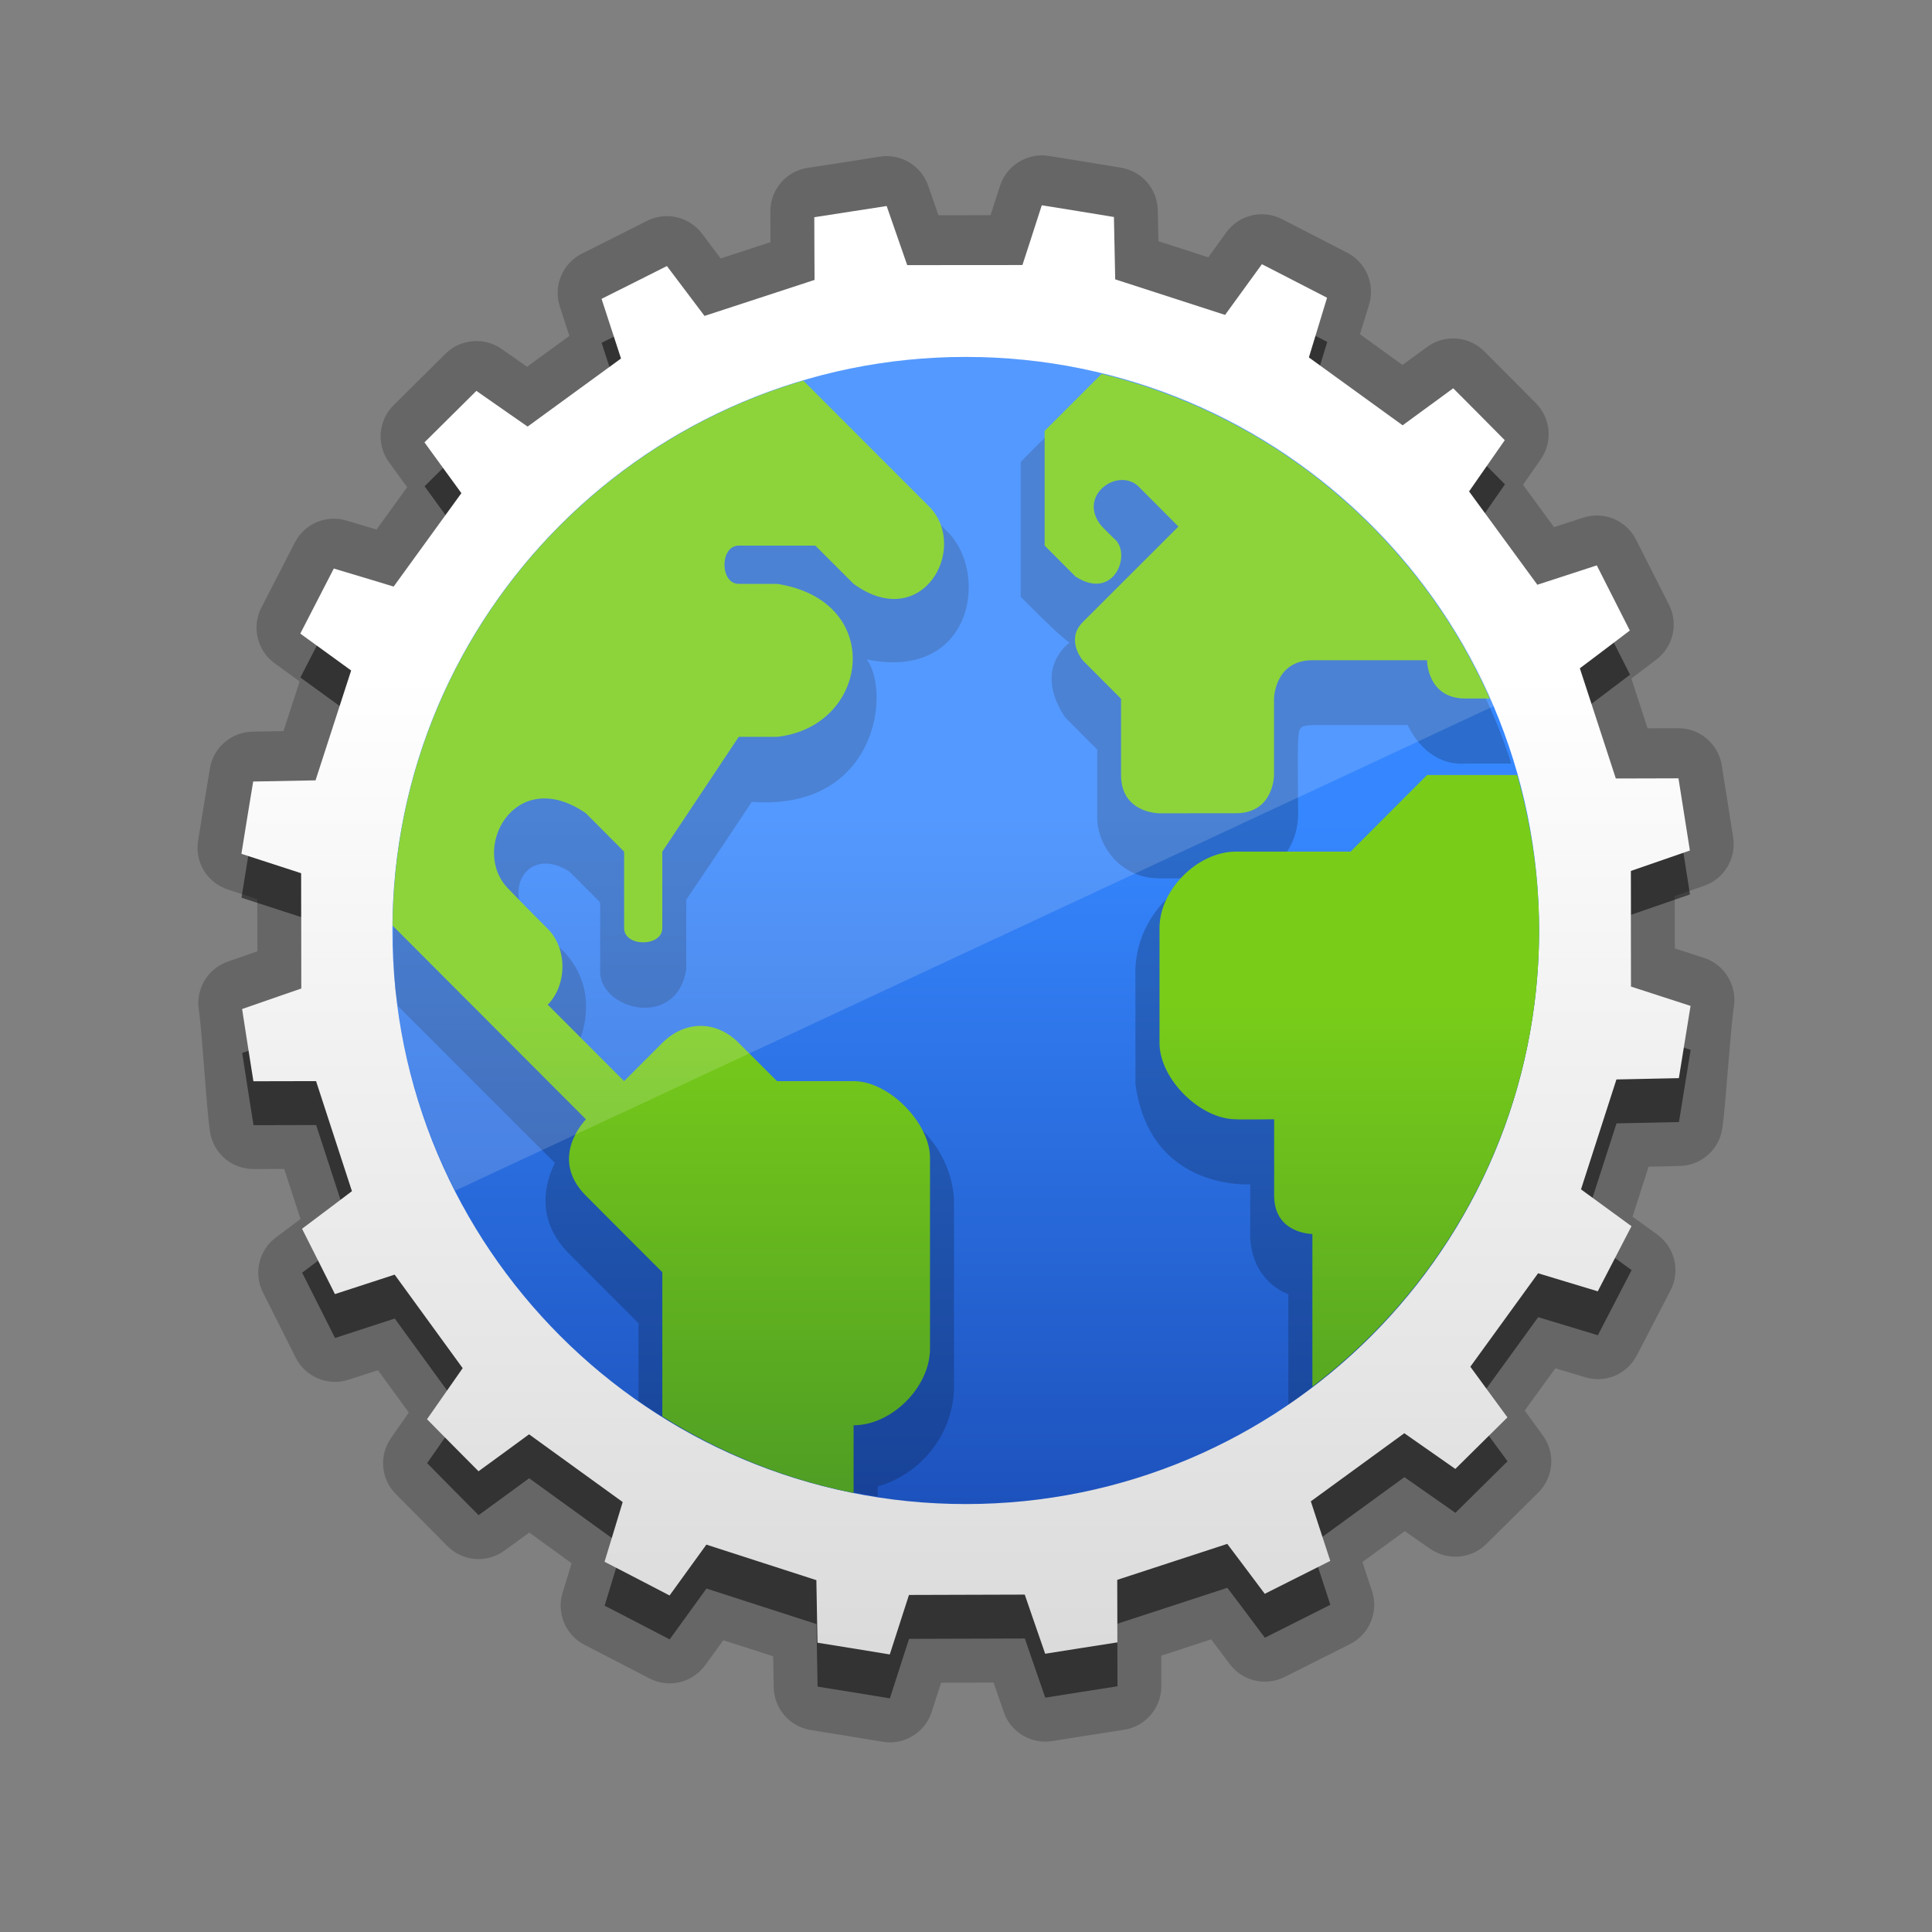 <?xml version="1.0" encoding="UTF-8" standalone="no"?>
<!DOCTYPE svg PUBLIC "-//W3C//DTD SVG 1.1 Tiny//EN" "http://www.w3.org/Graphics/SVG/1.1/DTD/svg11-tiny.dtd">
<svg xmlns="http://www.w3.org/2000/svg" xmlns:xlink="http://www.w3.org/1999/xlink" width="44" height="44" viewBox="0 0 44 44">
<rect x="0" y="0" width="44" height="44" fill="#808080" stroke="none"/>
<rect fill="none" height="44" width="44"/>
<path d="M38.809,21.816c-0.168-0.054-0.424-0.137-0.666-0.216l-0.002-1.195 c0.244-0.084,0.502-0.173,0.672-0.232c0.455-0.159,0.733-0.625,0.658-1.102c-0.074-0.475-0.18-1.151-0.26-1.646 c-0.079-0.485-0.502-0.844-0.994-0.84c-0.175,0.001-0.439,0.001-0.695,0.001l-0.369-1.133c0.207-0.157,0.427-0.322,0.572-0.434 c0.383-0.292,0.504-0.818,0.285-1.247c-0.219-0.43-0.527-1.04-0.753-1.486c-0.222-0.438-0.728-0.649-1.196-0.498 c-0.172,0.055-0.428,0.138-0.67,0.217l-0.705-0.964c0.146-0.211,0.303-0.434,0.404-0.581c0.276-0.395,0.23-0.929-0.107-1.273 c-0.344-0.349-0.826-0.833-1.18-1.186C33.455,7.653,32.9,7.609,32.504,7.9c-0.143,0.104-0.357,0.261-0.564,0.412l-0.967-0.701 c0.074-0.246,0.153-0.503,0.207-0.673c0.141-0.465-0.07-0.963-0.5-1.184c-0.43-0.22-1.035-0.535-1.488-0.766 c-0.44-0.223-0.975-0.094-1.264,0.304c-0.104,0.145-0.262,0.361-0.41,0.568l-1.135-0.367c-0.006-0.258-0.012-0.53-0.016-0.708 c-0.01-0.483-0.36-0.887-0.836-0.966c-0.48-0.08-1.152-0.189-1.648-0.268c-0.486-0.076-0.958,0.213-1.109,0.683 c-0.055,0.168-0.137,0.423-0.215,0.667l-1.187,0.001c-0.085-0.246-0.175-0.504-0.234-0.675c-0.159-0.456-0.623-0.734-1.1-0.66 c-0.477,0.076-1.153,0.182-1.644,0.256c-0.491,0.074-0.849,0.493-0.849,0.989c0,0.181,0.001,0.448,0.002,0.703l-1.134,0.371 c-0.156-0.207-0.32-0.424-0.427-0.567c-0.291-0.384-0.814-0.507-1.247-0.291c-0.437,0.22-1.048,0.531-1.482,0.746 c-0.443,0.22-0.661,0.733-0.508,1.204c0.055,0.172,0.138,0.428,0.218,0.672l-0.965,0.702c-0.21-0.146-0.432-0.301-0.575-0.403 c-0.395-0.279-0.937-0.233-1.279,0.105C9.8,8.4,9.313,8.883,8.964,9.229c-0.351,0.347-0.395,0.9-0.104,1.299 c0.105,0.144,0.262,0.361,0.413,0.567L8.575,12.06c-0.249-0.075-0.512-0.154-0.688-0.206c-0.462-0.136-0.952,0.073-1.172,0.502 c-0.22,0.43-0.535,1.038-0.763,1.483c-0.224,0.438-0.096,0.977,0.301,1.266c0.146,0.105,0.364,0.263,0.571,0.414L6.456,16.65 c-0.257,0.005-0.528,0.01-0.706,0.013c-0.484,0.01-0.891,0.361-0.969,0.837c-0.08,0.483-0.191,1.155-0.27,1.653 c-0.077,0.486,0.209,0.952,0.678,1.105c0.171,0.057,0.428,0.14,0.671,0.22l0.002,1.187C5.616,21.75,5.358,21.84,5.187,21.9 c-0.456,0.16-0.733,0.622-0.659,1.1c0.075,0.479,0.176,2.286,0.256,2.785c0.079,0.484,0.496,0.839,0.988,0.839 c0.179,0,0.446,0,0.701-0.001l0.371,1.139c-0.205,0.154-0.421,0.316-0.562,0.422c-0.387,0.289-0.511,0.817-0.295,1.248 c0.22,0.442,0.531,1.051,0.745,1.483c0.22,0.442,0.73,0.66,1.201,0.509c0.173-0.055,0.431-0.138,0.675-0.218L9.31,32.17 c-0.148,0.212-0.303,0.436-0.406,0.582c-0.276,0.396-0.23,0.93,0.109,1.273c0.343,0.347,0.824,0.832,1.178,1.188 c0.349,0.35,0.895,0.393,1.293,0.104c0.146-0.104,0.363-0.262,0.569-0.414l0.965,0.699c-0.074,0.246-0.153,0.504-0.205,0.672 c-0.142,0.461,0.065,0.959,0.495,1.184c0.435,0.225,1.042,0.538,1.482,0.766c0.44,0.23,0.98,0.103,1.272-0.303 c0.104-0.145,0.261-0.361,0.411-0.566l1.135,0.365c0.005,0.258,0.01,0.531,0.013,0.709c0.008,0.482,0.362,0.893,0.839,0.971 c0.485,0.078,1.159,0.186,1.644,0.267c0.055,0.009,0.109,0.015,0.163,0.015c0.426,0,0.816-0.275,0.951-0.693 c0.055-0.168,0.137-0.424,0.215-0.666l1.195-0.004c0.084,0.246,0.174,0.504,0.233,0.674c0.16,0.459,0.625,0.736,1.105,0.658 c0.469-0.076,1.143-0.178,1.639-0.258c0.484-0.076,0.843-0.496,0.843-0.988c0-0.178,0-0.443,0-0.698l1.135-0.372 c0.153,0.206,0.315,0.422,0.423,0.563c0.289,0.389,0.817,0.51,1.249,0.295c0.437-0.219,1.043-0.527,1.488-0.748 c0.444-0.221,0.659-0.739,0.504-1.211c-0.058-0.168-0.14-0.42-0.218-0.66l0.964-0.703c0.211,0.146,0.432,0.302,0.581,0.404 c0.395,0.272,0.929,0.229,1.271-0.107c0.348-0.344,0.834-0.827,1.188-1.176c0.353-0.35,0.396-0.904,0.103-1.303 c-0.105-0.144-0.263-0.358-0.412-0.564l0.698-0.963c0.246,0.074,0.507,0.152,0.677,0.203c0.461,0.143,0.955-0.066,1.178-0.496 c0.227-0.436,0.539-1.041,0.769-1.482c0.226-0.439,0.099-0.98-0.303-1.271c-0.144-0.103-0.358-0.258-0.563-0.407l0.366-1.138 c0.257-0.006,0.528-0.012,0.707-0.017c0.481-0.009,0.892-0.36,0.968-0.839c0.078-0.48,0.188-2.288,0.266-2.783 C39.563,22.438,39.275,21.968,38.809,21.816z" fill-opacity="0.2"/>
<path d="M15.189,7.06c-0.434,0.217-1.044,0.528-1.488,0.747c0.136,0.421,0.443,1.359,0.443,1.359 s-2.607,1.221-3.293,0.736c-0.347,0.343-0.832,0.825-1.182,1.173c0.259,0.356,0.841,1.156,0.841,1.156s-1.684,2.077-2.906,1.717 c-0.221,0.43-0.536,1.04-0.763,1.482c0.357,0.26,1.158,0.84,1.158,0.84s-0.16,2.492-2.231,2.529 c-0.08,0.482-0.19,1.153-0.268,1.646c0.42,0.138,1.36,0.442,1.36,0.442l0.003,2.626c0,0-0.935,0.322-1.347,0.467 c0.075,0.48,0.177,1.154,0.257,1.645c0.439,0,1.427-0.003,1.427-0.003l0.817,2.506c0,0-0.787,0.597-1.136,0.856 c0.218,0.437,0.529,1.045,0.749,1.488c0.42-0.135,1.36-0.443,1.36-0.443l1.549,2.13c0,0-0.564,0.808-0.812,1.163 c0.341,0.347,0.823,0.834,1.173,1.185c0.355-0.257,1.151-0.841,1.151-0.841l2.132,1.542c0,0-0.285,0.946-0.413,1.36 c0.431,0.224,1.04,0.537,1.481,0.768c0.259-0.359,0.838-1.158,0.838-1.158l2.505,0.809c0,0,0.019,0.988,0.026,1.425 c0.48,0.077,1.156,0.185,1.646,0.267c0.135-0.418,0.437-1.355,0.437-1.355l2.637-0.008c0,0,0.32,0.933,0.465,1.347 c0.48-0.078,1.152-0.181,1.645-0.259c0-0.438-0.004-1.424-0.004-1.424l2.506-0.819c0,0,0.593,0.786,0.854,1.137 c0.437-0.219,1.043-0.526,1.492-0.75c-0.139-0.42-0.443-1.356-0.443-1.356l2.129-1.551c0,0,0.803,0.563,1.162,0.813 c0.346-0.34,0.832-0.824,1.187-1.174c-0.263-0.356-0.845-1.154-0.845-1.154l1.543-2.128c0,0,0.943,0.284,1.359,0.411 c0.225-0.434,0.537-1.039,0.769-1.483c-0.357-0.258-1.151-0.839-1.151-0.839l0.807-2.503c0,0,0.981-0.021,1.422-0.03 c0.078-0.48,0.188-1.152,0.266-1.645c-0.418-0.135-1.355-0.44-1.355-0.44l-0.004-2.634c0,0,0.93-0.322,1.344-0.465 c-0.075-0.477-0.18-1.151-0.26-1.644c-2.759,0.019-2.244-2.5-2.244-2.5s0.789-0.593,1.139-0.86 c-0.219-0.432-0.526-1.041-0.752-1.484c-0.905,0.29-2.909-1.684-2.909-1.684s0.562-0.807,0.812-1.167 c-0.34-0.345-0.821-0.83-1.174-1.182c-0.354,0.259-3.287-0.703-3.287-0.703s0.287-0.942,0.414-1.359 c-0.434-0.222-1.037-0.537-1.484-0.764C28.148,7.828,15.793,7.858,15.189,7.06z" fill-opacity="0.5"/>
<linearGradient id="_16" gradientUnits="userSpaceOnUse" x1="22" y1="15.36" x2="22" y2="62.76">
<stop stop-color="#FFFFFF" offset="0"/>
<stop stop-color="#B2B2B2" offset="1"/>
</linearGradient>
<path d="M23.285,6.036l-2.624,0.002c0,0-0.324-0.931-0.468-1.346c-0.479,0.075-1.156,0.18-1.648,0.255 c0,0.441,0.006,1.428,0.006,1.428l-2.506,0.82c0,0-0.595-0.789-0.857-1.136c-0.434,0.217-1.044,0.528-1.488,0.747 c0.136,0.421,0.443,1.359,0.443,1.359l-2.127,1.55c0,0-0.81-0.562-1.167-0.813c-0.347,0.343-0.832,0.825-1.182,1.173 c0.259,0.356,0.841,1.156,0.841,1.156l-1.543,2.128c0,0-0.945-0.288-1.363-0.411c-0.221,0.43-0.536,1.04-0.763,1.482 c0.357,0.26,1.158,0.84,1.158,0.84l-0.811,2.502c0,0-0.986,0.02-1.42,0.027c-0.08,0.482-0.19,1.153-0.268,1.646 c0.42,0.138,1.36,0.442,1.36,0.442l0.003,2.626c0,0-0.935,0.322-1.347,0.467c0.075,0.48,0.177,1.154,0.257,1.645 c0.439,0,1.427-0.003,1.427-0.003l0.817,2.506c0,0-0.787,0.597-1.136,0.856c0.218,0.437,0.529,1.045,0.749,1.488 c0.42-0.135,1.36-0.443,1.36-0.443l1.549,2.13c0,0-0.564,0.808-0.812,1.163c0.341,0.347,0.823,0.834,1.173,1.185 c0.355-0.257,1.151-0.841,1.151-0.841l2.132,1.542c0,0-0.285,0.946-0.413,1.36c0.431,0.224,1.04,0.537,1.481,0.768 c0.259-0.359,0.838-1.158,0.838-1.158l2.505,0.809c0,0,0.019,0.988,0.026,1.425c0.48,0.077,1.156,0.185,1.646,0.267 c0.135-0.418,0.437-1.355,0.437-1.355l2.637-0.008c0,0,0.32,0.933,0.465,1.347c0.48-0.078,1.152-0.181,1.645-0.259 c0-0.438-0.004-1.424-0.004-1.424l2.506-0.819c0,0,0.593,0.786,0.854,1.137c0.436-0.219,1.043-0.526,1.492-0.75 c-0.139-0.42-0.443-1.356-0.443-1.356l2.129-1.551c0,0,0.803,0.563,1.162,0.813c0.346-0.34,0.832-0.824,1.187-1.174 c-0.263-0.356-0.845-1.154-0.845-1.154l1.543-2.128c0,0,0.943,0.284,1.359,0.411c0.225-0.434,0.537-1.039,0.768-1.483 c-0.356-0.258-1.15-0.839-1.15-0.839l0.807-2.503c0,0,0.981-0.021,1.422-0.03c0.078-0.48,0.188-1.152,0.266-1.645 c-0.418-0.135-1.355-0.44-1.355-0.44l-0.004-2.634c0,0,0.93-0.322,1.344-0.465c-0.075-0.477-0.181-1.151-0.26-1.644 c-0.438,0.003-1.427,0.003-1.427,0.003L35.98,15.22c0,0,0.789-0.593,1.138-0.86c-0.22-0.432-0.526-1.041-0.752-1.484 c-0.417,0.134-1.354,0.441-1.354,0.441l-1.555-2.125c0,0,0.563-0.807,0.813-1.167c-0.34-0.345-0.822-0.83-1.174-1.182 c-0.354,0.259-1.152,0.843-1.152,0.843L29.809,8.14c0,0,0.287-0.942,0.414-1.359c-0.434-0.222-1.037-0.537-1.484-0.764 C28.479,6.373,27.9,7.172,27.9,7.172l-2.502-0.81c0,0-0.021-0.984-0.029-1.42c-0.48-0.079-1.15-0.189-1.643-0.267 C23.592,5.096,23.285,6.036,23.285,6.036z" fill="url(#_16)"/>
<linearGradient id="_17" gradientUnits="userSpaceOnUse" x1="21.99" y1="18.57" x2="21.99" y2="49.38">
<stop stop-color="#3687FF" offset="0"/>
<stop stop-color="#051F7D" offset="1"/>
</linearGradient>
<path d="M35.052,21.189c0,7.217-5.846,13.065-13.058,13.065c-7.211,0-13.057-5.848-13.057-13.065 c0-7.212,5.845-13.06,13.057-13.06S35.052,13.977,35.052,21.189z" fill="url(#_17)"/>
<path d="M21.568,12.1c-0.026-0.026-3.236-3.237-3.236-3.237c-4.679,6.118-9.378,6.849-9.377,12.66 c0.008,0.332,0.017,0.663,0.05,0.989c0,0.004,0,0.01,0.001,0.014c0.013,0.131,0.042,0.258,0.059,0.388 c1.299,1.301,2.894,2.896,3.572,3.571c-0.479,0.984-0.058,1.693,0.325,2.068c0.601,0.605,1.275,1.281,1.579,1.582v1.771 c1.593,1.111,3.445,1.867,5.448,2.177v-0.231c0.965-0.272,1.705-1.166,1.737-2.207v-4.348c-0.071-1.163-1.062-2.213-2.284-2.289 l-5.227-0.229l-1.037-1.041c0.119-0.25,0.439-1.221-0.319-2.047C12.399,21.236,12,20.822,12,20.82 c-0.491-0.53,0.003-1.566,0.96-0.977l0.709,0.709v1.516c-0.07,0.927,1.751,1.405,1.96,0v-1.577c0,0,1.287-1.904,1.491-2.23 c2.821,0.211,3.178-2.461,2.623-3.242C22.152,15.511,22.541,13.045,21.568,12.1z M35.002,20.214 c-0.068-0.718-0.201-1.445-0.404-2.179c0,0-3.025,2.699-5.658,1.744c0.625-0.438,0.621-1.15,0.625-1.198c0,0-0.018-1.458,0-1.738 c0.02-0.277,0.027-0.315,0.324-0.329h2.172c0.018,0.044,0.412,0.937,1.313,0.876h1.045c-1.382-4.302-4.934-7.615-9.363-8.684 l-1.81,1.813v3.072c0,0,0.915,0.934,1.112,1.043c-0.031,0.031-0.828,0.59-0.108,1.694c0.249,0.256,0.739,0.743,0.739,0.743v1.511 c-0.021,0.631,0.496,1.422,1.416,1.422h0.832c-0.787,0.369-1.348,1.163-1.379,2.066v2.612c0.324,2.448,2.615,2.291,2.615,2.291 v1.192c0.039,1.022,0.827,1.295,0.868,1.31v2.514c3.446-2.352,5.71-6.309,5.71-10.798C35.052,20.86,35.025,20.537,35.002,20.214z " fill-opacity="0.2"/>
<linearGradient id="_18" gradientUnits="userSpaceOnUse" x1="22" y1="22.82" x2="22" y2="47.93">
<stop stop-color="#79CD19" offset="0"/>
<stop stop-color="#1B6332" offset="1"/>
</linearGradient>
<path d="M28.146,18.521c0.869,0,0.869-0.871,0.869-0.871v-1.737c0,0,0.01-0.877,0.875-0.877h2.61 c0,0,0,0.872,0.871,0.872h0.556c-1.621-3.659-4.876-6.428-8.839-7.392l-1.297,1.298v2.611l0.705,0.708 c0.901,0.575,1.293-0.562,0.868-0.874l-0.256-0.255c-0.629-0.708,0.392-1.422,0.861-0.884c0.434,0.436,0.869,0.872,0.869,0.872 s-1.775,1.775-2.178,2.176c-0.402,0.404,0,0.872,0,0.872l0.871,0.874c0,0,0,0.867,0,1.737c0,0.871,0.869,0.871,0.869,0.871 S27.275,18.521,28.146,18.521z M34.553,17.65h-2.051l-1.742,1.745c0,0-1.742,0-2.613,0s-1.74,0.87-1.74,1.74v2.615 c0,0.828,0.931,1.741,1.74,1.741c0,0.009,0.871,0,0.871,0s0,0.87,0,1.739c0,0.873,0.871,0.873,0.871,0.873v3.477 c3.133-2.389,5.163-6.146,5.163-10.392C35.052,19.962,34.871,18.777,34.553,17.65z M18.296,8.669 c-5.375,1.585-9.306,6.535-9.354,12.412c1.724,1.729,4.403,4.411,4.403,4.411s-0.87,0.869,0,1.74 c0.808,0.812,1.739,1.742,1.739,1.742v3.283c1.316,0.83,2.781,1.43,4.356,1.743V32.46c0.868,0,1.74-0.87,1.74-1.744v-4.354 c0-0.771-0.92-1.74-1.74-1.74h-1.745c0,0-0.337-0.34-0.871-0.87c-0.527-0.53-1.235-0.504-1.741,0l-0.869,0.87l-1.74-1.741 c0.431-0.433,0.462-1.263,0-1.729c-0.469-0.463-0.872-0.886-0.872-0.886c-0.933-0.888,0.109-2.873,1.742-1.744l0.87,0.874v1.74 c0,0.434,0.869,0.434,0.869,0v-1.74l1.741-2.615c0,0,0,0,0.871,0c2.111-0.229,2.484-3.104,0-3.484c-0.81,0-0.434,0-0.871,0 c-0.433,0-0.433-0.871,0-0.871c0.437,0,1.745,0,1.745,0s-0.004-0.004,0.871,0.871c1.556,1.127,2.627-0.795,1.74-1.742 C21.143,11.52,19.492,9.864,18.296,8.669z" fill="url(#_18)"/>
<path d="M21.994,8.129c-7.211,0-13.057,5.848-13.057,13.06c0,2.137,0.521,4.151,1.43,5.927 l23.648-11.032C32.025,11.409,27.396,8.129,21.994,8.129z" fill="#FFFFFF" fill-opacity="0.15"/>
</svg>